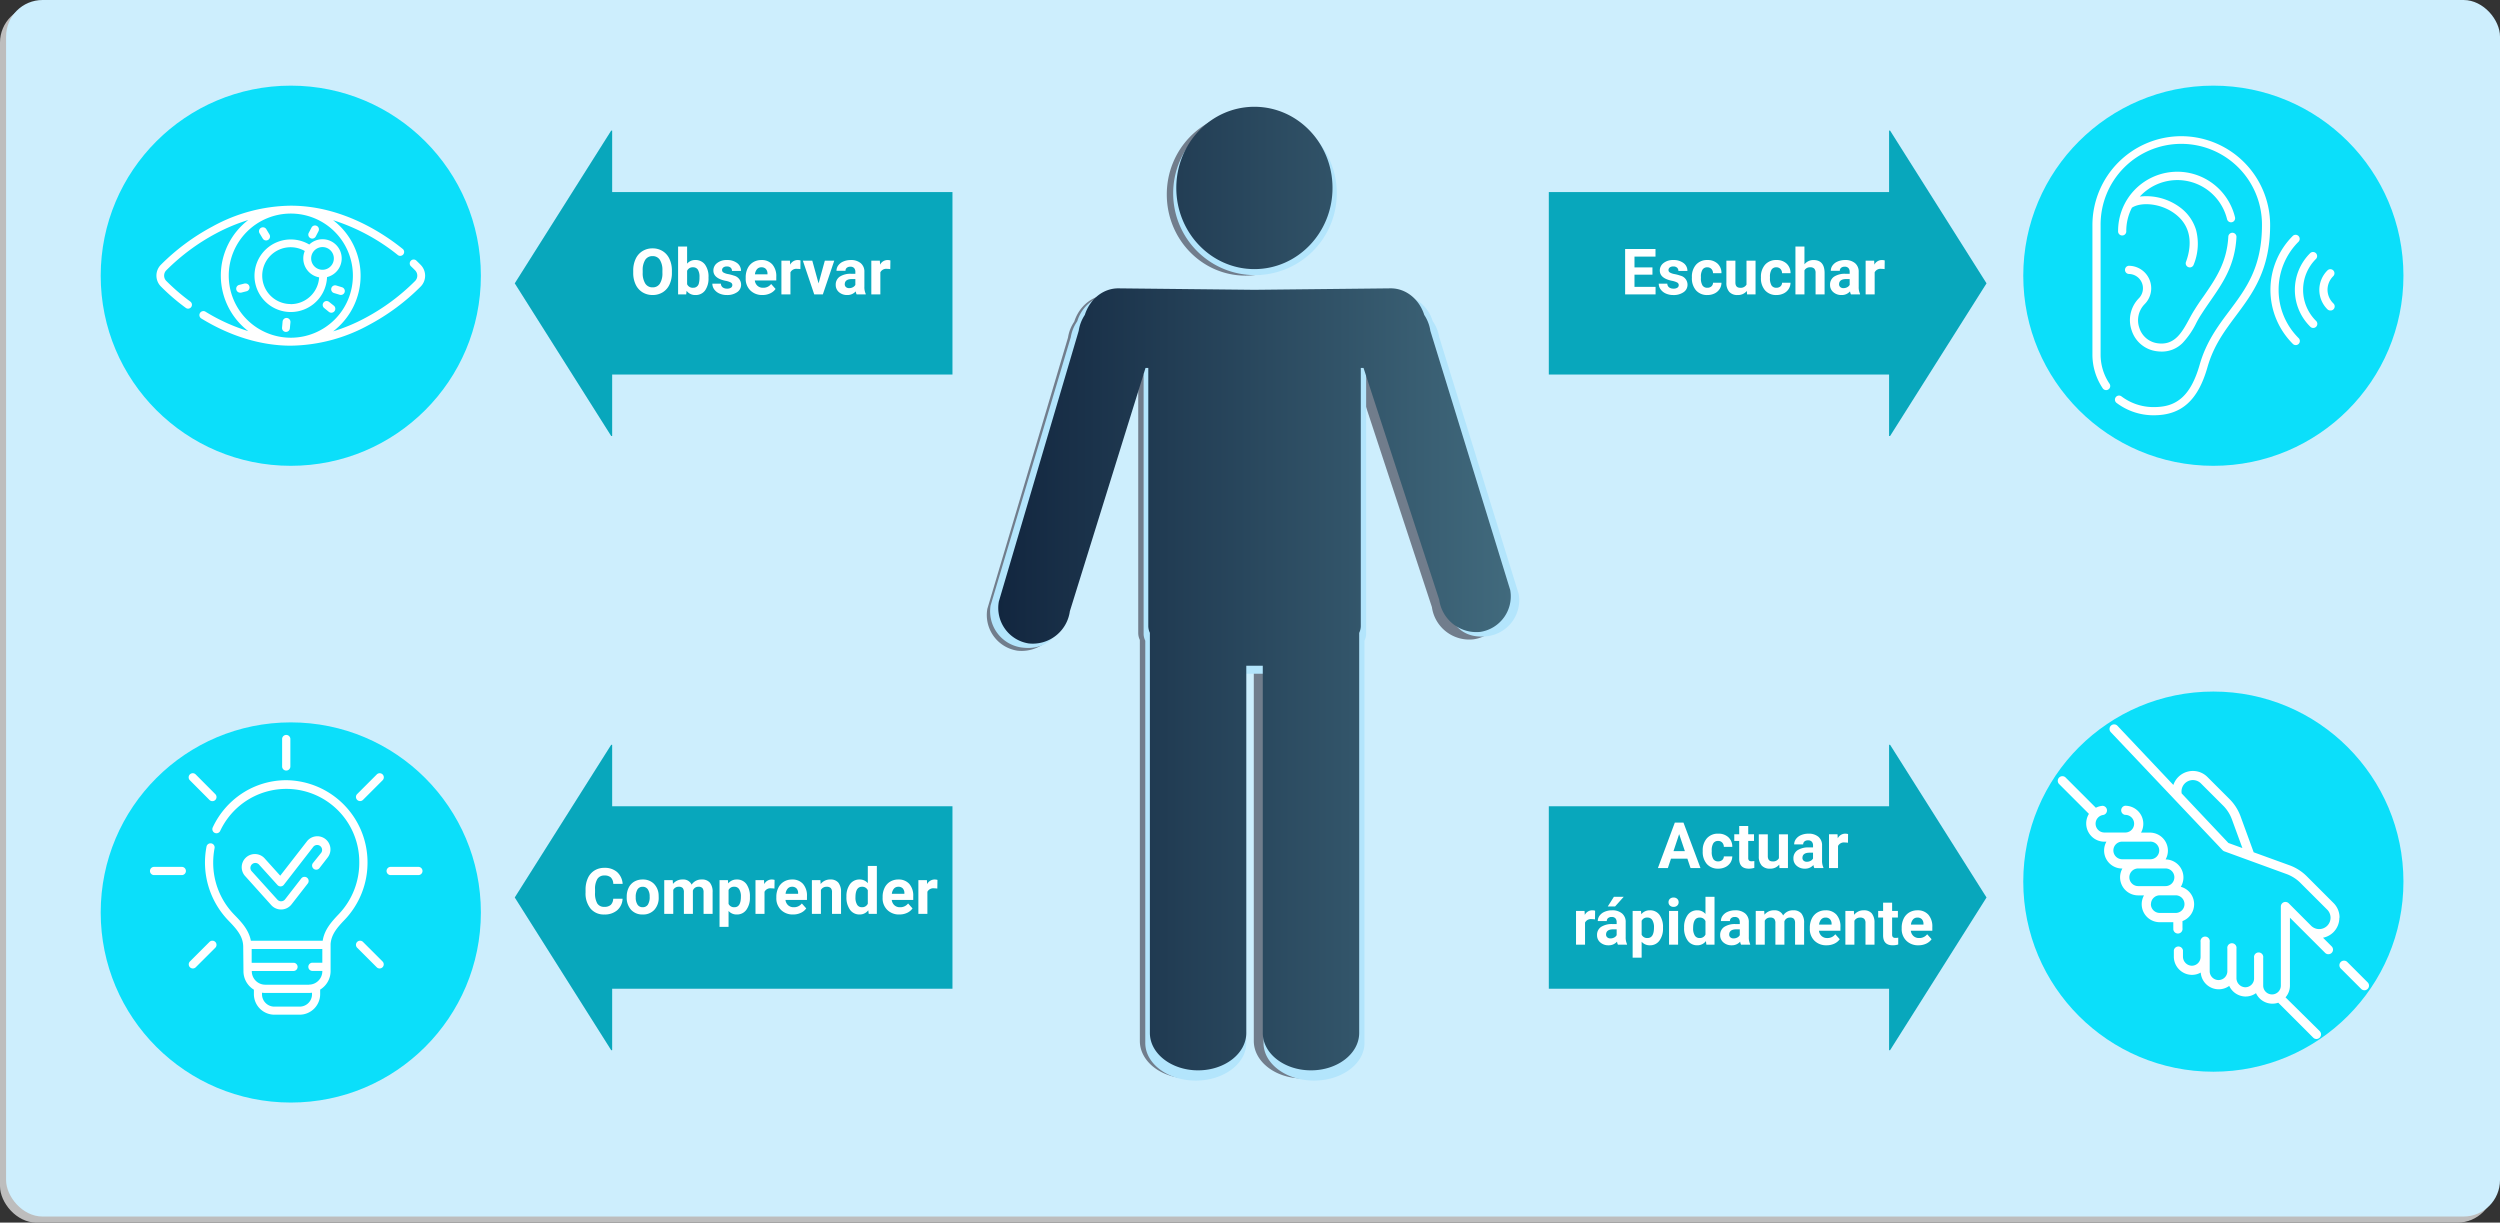<svg xmlns="http://www.w3.org/2000/svg" xmlns:xlink="http://www.w3.org/1999/xlink" width="822" height="402" viewBox="0 0 822 402">
  <rect x="0" y="0" width="822" height="402" fill="#333333" stroke="none"/>
  <defs>
    <linearGradient id="linear-gradient" y1="0.5" x2="1" y2="0.5" gradientUnits="objectBoundingBox">
      <stop offset="0" stop-color="#12263f"/>
      <stop offset="1" stop-color="#416a7d"/>
    </linearGradient>
  </defs>
  <g id="Capa_2" data-name="Capa 2" transform="translate(-82.79 -61.37)">
    <g id="Grupo_73348" data-name="Grupo 73348">
      <rect id="Rectángulo_32326" data-name="Rectángulo 32326" width="820" height="400" rx="12" transform="translate(82.79 63.37)" fill="#bdbdbd"/>
      <rect id="Rectángulo_32327" data-name="Rectángulo 32327" width="820" height="400" rx="12" transform="translate(84.79 61.37)" fill="#cdeefd"/>
      <g id="Grupo_73344" data-name="Grupo 73344">
        <path id="Trazado_145695" data-name="Trazado 145695" d="M466.43,125.3c0-14.76,11.6-26.72,25.91-26.72s25.93,12,25.93,26.72S506.66,152,492.34,152,466.43,140.07,466.43,125.3ZM577.26,257.74l-26.52-85.38a12.86,12.86,0,0,0-2.06-5.22c-1.63-5.14-6-8.82-11.23-8.76l-45.15.48-45.07-.48c-5.18-.06-9.59,3.62-11.23,8.76a12.711,12.711,0,0,0-2.05,5.22l-26.52,89.18a11.86,11.86,0,0,0,9.93,13.78A12.42,12.42,0,0,0,431,264.72l25.12-80.14h.92v85a5.271,5.271,0,0,0,.53,2.2V403.64c0,6.8,7.17,12.32,16,12.32s16-5.52,16-12.32v-121h5.47v121c0,6.8,7.16,12.32,16,12.32s16-5.52,16-12.32V271.85a5.419,5.419,0,0,0,.53-2.2v-85h.91l25.12,76.33a12.41,12.41,0,0,0,13.69,10.6,11.84,11.84,0,0,0,9.97-13.84Z" fill="#717d8c"/>
        <path id="Trazado_145696" data-name="Trazado 145696" d="M468.53,125a26.9,26.9,0,1,1,26.89,26.83A26.9,26.9,0,0,1,468.53,125ZM582.15,256.72,556,172.2a12.6,12.6,0,0,0-2.14-5.24,12.32,12.32,0,0,0-11.65-8.79l-46.84.48-46.77-.48A12.31,12.31,0,0,0,437,167a12.49,12.49,0,0,0-2.13,5.23L408.5,260.45a12,12,0,0,0,10.3,13.83c6.76.88,11.95-2.64,13-9.39l26.06-80.42h.95v85.36a5.15,5.15,0,0,0,.55,2.2V404.31c0,6.82,7.44,12.36,16.6,12.36s16.6-5.54,16.6-12.36V282.9h5.68V404.31c0,6.82,7.43,12.36,16.59,12.36s16.6-5.54,16.6-12.36V272a5.149,5.149,0,0,0,.55-2.2V184.48h1l26,76.6c1.08,6.75,6.07,10.35,12.83,9.47a11.94,11.94,0,0,0,10.34-13.83Z" fill="#b3e5fc"/>
        <path id="Trazado_145697" data-name="Trazado 145697" d="M469.56,123.16c0-14.74,11.5-26.68,25.68-26.68s25.68,11.94,25.68,26.68-11.5,26.69-25.68,26.69S469.56,137.9,469.56,123.16ZM579.35,255.37l-26.26-85.23a12.88,12.88,0,0,0-2-5.21c-1.61-5.13-6-8.81-11.13-8.75l-44.72.48-44.65-.48c-5.12-.06-9.5,3.62-11.12,8.75a12.88,12.88,0,0,0-2,5.21l-26.26,89A11.82,11.82,0,0,0,421,272.93a12.32,12.32,0,0,0,13.56-10.59l24.88-80h.91v84.92a5.329,5.329,0,0,0,.52,2.19V401c0,6.79,7.1,12.3,15.85,12.3s15.85-5.51,15.85-12.3V280.26h5.42V401c0,6.79,7.09,12.3,15.85,12.3s15.85-5.51,15.85-12.3V269.46a5.381,5.381,0,0,0,.53-2.19V182.35h.9L556,258.55a12.33,12.33,0,0,0,13.56,10.58,11.82,11.82,0,0,0,9.79-13.76Z" fill="url(#linear-gradient)"/>
      </g>
      <circle id="Elipse_4525" data-name="Elipse 4525" cx="62.5" cy="62.5" r="62.5" transform="translate(115.9 89.53)" fill="#0bdffa"/>
      <g id="Grupo_73345" data-name="Grupo 73345">
        <path id="Trazado_145698" data-name="Trazado 145698" d="M163.31,154.56l-1.91.49a1.3,1.3,0,0,0,.32,2.55,1.169,1.169,0,0,0,.32,0l1.92-.49a1.3,1.3,0,0,0-.65-2.51Z" fill="#fff"/>
        <path id="Trazado_145699" data-name="Trazado 145699" d="M169.19,139.82a1.28,1.28,0,0,0,1.09.61,1.32,1.32,0,0,0,.69-.2,1.3,1.3,0,0,0,.41-1.79l-1-1.67a1.3,1.3,0,1,0-2.2,1.38Z" fill="#fff"/>
        <path id="Trazado_145700" data-name="Trazado 145700" d="M184.86,139.67a1.27,1.27,0,0,0,.6.15,1.32,1.32,0,0,0,1.15-.7l.91-1.75a1.293,1.293,0,0,0-2.29-1.2l-.92,1.75a1.29,1.29,0,0,0,.55,1.75Z" fill="#fff"/>
        <path id="Trazado_145701" data-name="Trazado 145701" d="M191.74,156.1a1.3,1.3,0,0,0,.86,1.62l1.89.57a1.292,1.292,0,1,0,.76-2.47l-1.89-.58a1.3,1.3,0,0,0-1.62.86Z" fill="#fff"/>
        <path id="Trazado_145702" data-name="Trazado 145702" d="M192.58,161.89,191,160.64a1.29,1.29,0,0,0-1.63,2l1.53,1.25a1.306,1.306,0,0,0,1.68-2Z" fill="#fff"/>
        <path id="Trazado_145703" data-name="Trazado 145703" d="M177.12,165.92a1.29,1.29,0,0,0-1.41,1.17l-.18,2a1.29,1.29,0,0,0,1.17,1.41h.12a1.28,1.28,0,0,0,1.28-1.17l.19-2A1.31,1.31,0,0,0,177.12,165.92Z" fill="#fff"/>
        <path id="Trazado_145704" data-name="Trazado 145704" d="M221.13,148.48c-.43-.44-.88-.88-1.34-1.32A1.29,1.29,0,1,0,218,149c.45.42.88.85,1.29,1.27a2.49,2.49,0,0,1,0,3.47A68.88,68.88,0,0,1,203,165.85a58.591,58.591,0,0,1-10.68,4.47,23,23,0,0,0,0-36.55,65.79,65.79,0,0,1,21.16,11.36,1.29,1.29,0,1,0,1.61-2C208.53,137.85,195,129,178.4,129a54.57,54.57,0,0,0-25.83,6.89,71.279,71.279,0,0,0-16.9,12.55,5.08,5.08,0,0,0,0,7.1,68.768,68.768,0,0,0,8.22,7.07,1.28,1.28,0,0,0,.76.25,1.32,1.32,0,0,0,1-.52,1.29,1.29,0,0,0-.28-1.81,67.26,67.26,0,0,1-7.91-6.8,2.49,2.49,0,0,1,0-3.47,68.581,68.581,0,0,1,16.28-12.09,59.249,59.249,0,0,1,10.68-4.46,23,23,0,0,0,0,36.53,60.591,60.591,0,0,1-14.07-6.39A1.312,1.312,0,1,0,149,166.1c9.54,5.84,19.7,8.93,29.39,8.93a54.69,54.69,0,0,0,25.83-6.89,71.249,71.249,0,0,0,16.9-12.56,5.08,5.08,0,0,0,.01-7.1ZM158,152a20.41,20.41,0,1,1,20.41,20.41A20.41,20.41,0,0,1,158,152Z" fill="#fff"/>
        <path id="Trazado_145705" data-name="Trazado 145705" d="M195.14,146.34a6.31,6.31,0,0,0-10.66-4.57,11.93,11.93,0,1,0,5.84,10.71,6.33,6.33,0,0,0,4.82-6.14Zm-16.74,15A9.34,9.34,0,1,1,183,143.9a6.25,6.25,0,0,0-.49,2.44,6.32,6.32,0,0,0,5.21,6.22,9.35,9.35,0,0,1-9.32,8.81Zm6.7-15a3.73,3.73,0,1,1,3.72,3.73,3.73,3.73,0,0,1-3.72-3.73Z" fill="#fff"/>
      </g>
      <circle id="Elipse_4526" data-name="Elipse 4526" cx="62.5" cy="62.5" r="62.5" transform="translate(748.04 89.53)" fill="#0bdffa"/>
      <circle id="Elipse_4527" data-name="Elipse 4527" cx="62.5" cy="62.5" r="62.5" transform="translate(115.9 298.89)" fill="#0bdffa"/>
      <path id="Trazado_145706" data-name="Trazado 145706" d="M176.91,314.73a1.35,1.35,0,0,0,1.35-1.35v-9.12a1.36,1.36,0,0,0-2.71,0v9.12a1.35,1.35,0,0,0,1.36,1.35Zm-25.24,9.67a1.354,1.354,0,1,0,1.91-1.92L147.13,316a1.354,1.354,0,0,0-1.91,1.92Zm-9.1,22h-9.12a1.35,1.35,0,1,0,0,2.7h9.12a1.35,1.35,0,0,0,0-2.7Zm9.1,24.67-6.45,6.45a1.351,1.351,0,0,0,1.91,1.91l6.45-6.44a1.354,1.354,0,0,0-1.91-1.92Zm50.47,0a1.354,1.354,0,0,0-1.91,1.92l6.45,6.44a1.351,1.351,0,0,0,1.91-1.91Zm18.22-24.67h-9.12a1.35,1.35,0,1,0,0,2.7h9.12a1.35,1.35,0,0,0,0-2.7ZM206.68,316l-6.45,6.45a1.354,1.354,0,0,0,1.91,1.92l6.45-6.45a1.354,1.354,0,1,0-1.91-1.92Zm-3.05,29a27,27,0,0,0-26.72-27.1,26.453,26.453,0,0,0-14.493,4.322,27.08,27.08,0,0,0-9.677,11.2,1.353,1.353,0,1,0,2.45,1.15A24,24,0,0,1,200.92,345a24.45,24.45,0,0,1-6.8,17c-2.52,2.64-4.68,5.16-5.23,8.69H165.28c-.7-3.67-3.2-6.24-5.45-8.55A24.44,24.44,0,0,1,152.89,345a25,25,0,0,1,.45-4.74,1.35,1.35,0,1,0-2.65-.52,27.51,27.51,0,0,0,7.2,24.31c2.85,2.93,4.87,5.27,4.87,8.7h0l.08,7.94a7.11,7.11,0,0,0,3.43,6.09v1.49A6.76,6.76,0,0,0,173,395h8.3a6.77,6.77,0,0,0,6.76-6.76v-1.49a7.13,7.13,0,0,0,3.43-6.09s0-8.84,0-8.93c.25-3.13,2.15-5.36,4.59-7.9A27.17,27.17,0,0,0,203.63,345Zm-18.25,43.3a4.06,4.06,0,0,1-4,4.05H173a4.06,4.06,0,0,1-4.06-4.05v-.53a6.611,6.611,0,0,0,1,.08h14.43a6.4,6.4,0,0,0,1-.08Zm-1-3.16H170a4.43,4.43,0,0,1-4.42-4.42v-.09h13.71a1.35,1.35,0,1,0,0-2.7H165.54V373.4h23.23v4.51h-3.25a1.35,1.35,0,1,0,0,2.7h3.25v.09a4.42,4.42,0,0,1-4.38,4.42Zm1.31-40a1.354,1.354,0,1,0,2.14,1.66l2.67-3.45a4.323,4.323,0,1,0-6.83-5.3l-8.74,11.25-5-5.55a4.33,4.33,0,1,0-6.42,5.8L172,359a4.35,4.35,0,0,0,6.63-.25l5.36-6.89a1.354,1.354,0,1,0-2.14-1.66l-5.35,6.9a1.65,1.65,0,0,1-2.49.09l-8.48-9.38a1.625,1.625,0,0,1,2.41-2.18l6.1,6.75a1.36,1.36,0,0,0,2.07-.08l9.72-12.53a1.63,1.63,0,0,1,2.57,2Z" fill="#fff"/>
      <g id="Grupo_73346" data-name="Grupo 73346">
        <path id="Trazado_145707" data-name="Trazado 145707" d="M800,106.15a29.25,29.25,0,0,0-29.22,29.21v42.58a19.82,19.82,0,0,0,3.32,11,1.35,1.35,0,1,0,2.24-1.49,17.08,17.08,0,0,1-2.87-9.53V135.36a26.528,26.528,0,1,1,53.055,0c-.005,13.89-5.215,20.87-10.735,28.25-3.76,5-7.64,10.24-9.76,17.71-1.43,5-3.33,8.57-5.8,10.78s-5.34,3.12-9.29,3.12a17.46,17.46,0,0,1-10.61-3.52,1.343,1.343,0,1,0-1.61,2.15,20.12,20.12,0,0,0,12.22,4.06c9.12,0,14.57-4.89,17.68-15.85,2-7,5.55-11.78,9.32-16.84,5.54-7.41,11.27-15.07,11.27-29.86A29.25,29.25,0,0,0,800,106.15Z" fill="#fff"/>
        <path id="Trazado_145708" data-name="Trazado 145708" d="M810.85,122.1a19.47,19.47,0,0,0-31.63,15.23,1.35,1.35,0,1,0,2.69,0,16.65,16.65,0,0,1,1.86-7.67c2.93-1.93,9.45-1.54,14.14,2,6.46,4.81,5.05,12,3.63,15.83a1.33,1.33,0,0,0,.8,1.72,1.25,1.25,0,0,0,.46.09,1.34,1.34,0,0,0,1.26-.88,18.07,18.07,0,0,0,.8-11.42,14.42,14.42,0,0,0-5.35-7.5,18.62,18.62,0,0,0-13.15-3.5,16.78,16.78,0,0,1,22.82-1.75,17,17,0,0,1,5.87,9.19,1.342,1.342,0,1,0,2.61-.63A19.59,19.59,0,0,0,810.85,122.1Z" fill="#fff"/>
        <path id="Trazado_145709" data-name="Trazado 145709" d="M783.7,170.06a9.93,9.93,0,0,0,8.26,6.8,12.629,12.629,0,0,0,1.59.11,9.58,9.58,0,0,0,6.86-2.81,26.448,26.448,0,0,0,4.53-6.61,31.447,31.447,0,0,1,1.76-3h0c.92-1.44,1.91-2.87,2.87-4.26,4.16-6,8.09-11.72,8.57-21a1.342,1.342,0,0,0-2.68-.14c-.45,8.51-4.17,13.9-8.11,19.61-1,1.4-2,2.85-2.91,4.33-.65,1-1.24,2.07-1.87,3.23-2.31,4.26-4.69,8.66-10.27,7.93a7.3,7.3,0,0,1-6.07-5,7.58,7.58,0,0,1,1.72-7.88,7.39,7.39,0,0,0-5.23-12.61,1.35,1.35,0,0,0,0,2.69,4.7,4.7,0,0,1,3.32,8,10.26,10.26,0,0,0-2.34,10.61Z" fill="#fff"/>
        <path id="Trazado_145710" data-name="Trazado 145710" d="M832,156.68a22.26,22.26,0,0,1,6.56-15.84,1.344,1.344,0,0,0-1.9-1.9,25.08,25.08,0,0,0,0,35.48,1.344,1.344,0,1,0,1.9-1.9A22.26,22.26,0,0,1,832,156.68Z" fill="#fff"/>
        <path id="Trazado_145711" data-name="Trazado 145711" d="M848.08,156.68a6.29,6.29,0,0,1,1.86-4.48,1.344,1.344,0,1,0-1.9-1.9,9,9,0,0,0,0,12.76,1.36,1.36,0,0,0,1,.4,1.345,1.345,0,0,0,1-2.3A6.29,6.29,0,0,1,848.08,156.68Z" fill="#fff"/>
        <path id="Trazado_145712" data-name="Trazado 145712" d="M844.27,144.62a1.36,1.36,0,0,0-1.91,0,17,17,0,0,0,0,24.12,1.35,1.35,0,1,0,1.91-1.9,14.34,14.34,0,0,1,0-20.32A1.35,1.35,0,0,0,844.27,144.62Z" fill="#fff"/>
      </g>
      <g id="Grupo_73347" data-name="Grupo 73347">
        <circle id="Elipse_4528" data-name="Elipse 4528" cx="62.5" cy="62.5" r="62.5" transform="translate(748.04 288.75)" fill="#0bdffa"/>
        <path id="Trazado_145713" data-name="Trazado 145713" d="M861.28,384.38l-6.71-6.71a1.513,1.513,0,0,0-2.14,2.14l6.71,6.71a1.5,1.5,0,0,0,1.07.45,1.52,1.52,0,0,0,1.07-2.59Zm-63.89-17.83a1.52,1.52,0,1,0,3,0v-2.33a5.93,5.93,0,0,0-.55-11.27,5.92,5.92,0,0,0-5-9,5.871,5.871,0,0,0,.76-2.89,5.94,5.94,0,0,0-5.93-5.93h-2.91a5.94,5.94,0,0,0-5.17-8.83h-.08a1.52,1.52,0,0,0,0,3h.08a2.9,2.9,0,1,1,0,5.8h-6.94a2.9,2.9,0,0,1-.26-5.78,1.52,1.52,0,0,0-.27-3,5.84,5.84,0,0,0-2.21.64l-10-10a1.52,1.52,0,0,0-2.15,2.14l9.87,9.87a6,6,0,0,0,5,9.15h.75a5.92,5.92,0,0,0,5.17,8.82h.08a5.93,5.93,0,0,0,5.17,8.83h1.94a5.92,5.92,0,0,0,5.17,8.82h4.46v1.95ZM777.67,341a2.9,2.9,0,0,1,2.9-2.9h9.1a2.9,2.9,0,1,1,0,5.79h-9.1A2.9,2.9,0,0,1,777.67,341Zm5.25,8.82a2.9,2.9,0,0,1,2.9-2.9h9a2.9,2.9,0,1,1,0,5.8h-9a2.9,2.9,0,0,1-2.9-2.87Zm7.11,8.83a2.9,2.9,0,0,1,2.9-2.9h5.39a2.9,2.9,0,0,1,0,5.79h-5.39a2.9,2.9,0,0,1-2.93-2.86Zm62,4.45a6.7,6.7,0,0,0-2-4.84l-8.79-8.79a15.56,15.56,0,0,0-5.62-3.58L823.8,341.6l-4.32-11.83a15.559,15.559,0,0,0-3.58-5.62l-7.31-7.31a6.77,6.77,0,0,0-11.2,2.63L779,300a1.514,1.514,0,0,0-2.2,2.08l36.77,38.83a1.5,1.5,0,0,0,.58.38l20.49,7.48a12.429,12.429,0,0,1,4.51,2.88l8.79,8.78a3.741,3.741,0,1,1-5.29,5.29l-7.33-7.35a1.55,1.55,0,0,0-1.66-.33,1.53,1.53,0,0,0-.93,1.4v26a2.9,2.9,0,1,1-5.8,0V376.3a1.52,1.52,0,1,0-3,0v6.78a2.89,2.89,0,0,1-3,2.9,3,3,0,0,1-2.79-3v-9.71a1.52,1.52,0,1,0-3,0v7.44a2.9,2.9,0,0,1-5.8,0v-9.63a1.52,1.52,0,1,0-3,0V376a2.89,2.89,0,0,1-3,2.9,3,3,0,0,1-2.79-3v-2.05a1.52,1.52,0,0,0-3,0v2.05a6,6,0,0,0,5.71,6,5.9,5.9,0,0,0,3.13-.75,5.94,5.94,0,0,0,5.91,5.5,5.84,5.84,0,0,0,3.46-1.12,6,6,0,0,0,5.15,3.49,5.88,5.88,0,0,0,3.65-1.1,5.94,5.94,0,0,0,5.39,3.46,5.88,5.88,0,0,0,1.93-.32l11.49,11.48a1.48,1.48,0,0,0,1.07.45,1.52,1.52,0,0,0,1.07-2.59l-11.24-11.1a5.87,5.87,0,0,0,1.45-3.87V363.11l11.58,11.57a1.51,1.51,0,0,0,1.07.44,1.55,1.55,0,0,0,1.07-.44,1.51,1.51,0,0,0,0-2.14l-2.84-2.84a6.77,6.77,0,0,0,3.37-1.77,6.7,6.7,0,0,0,2-4.8Zm-51.9-40.84a3.74,3.74,0,0,1,6.33-3.3l7.3,7.3a12.391,12.391,0,0,1,2.88,4.52l3.45,9.43-4.6-1.67Z" fill="#fff"/>
      </g>
      <path id="Trazado_145714" data-name="Trazado 145714" d="M395.96,124.52H284.07V104.31h-.32l-31.71,50.22,31.71,50.2h.32V184.52H395.96Z" fill="#08a7bc"/>
      <path id="Trazado_145715" data-name="Trazado 145715" d="M395.96,326.46H284.07V306.25h-.32l-31.71,50.21,31.71,50.21h.32V386.46H395.96Z" fill="#08a7bc"/>
      <path id="Trazado_145716" data-name="Trazado 145716" d="M592.04,124.52H703.92V104.31h.33l31.71,50.22-31.71,50.2h-.33V184.52H592.04Z" fill="#08a7bc"/>
      <path id="Trazado_145717" data-name="Trazado 145717" d="M592.04,326.46H703.92V306.25h.33l31.71,50.21-31.71,50.21h-.33V386.46H592.04Z" fill="#08a7bc"/>
      <path id="Trazado_163246" data-name="Trazado 163246" d="M13.6-7.126a9.013,9.013,0,0,1-.779,3.866A5.869,5.869,0,0,1,10.587-.7a6.169,6.169,0,0,1-3.327.9A6.211,6.211,0,0,1,3.948-.687,5.926,5.926,0,0,1,1.692-3.235a8.755,8.755,0,0,1-.81-3.809v-.738a8.965,8.965,0,0,1,.795-3.881,5.917,5.917,0,0,1,2.246-2.574,6.177,6.177,0,0,1,3.317-.9,6.177,6.177,0,0,1,3.317.9A5.917,5.917,0,0,1,12.8-11.664,8.94,8.94,0,0,1,13.6-7.793ZM10.479-7.8a6.283,6.283,0,0,0-.841-3.568,2.74,2.74,0,0,0-2.4-1.22,2.741,2.741,0,0,0-2.389,1.2A6.211,6.211,0,0,0,4-7.854v.728A6.361,6.361,0,0,0,4.84-3.579,2.733,2.733,0,0,0,7.26-2.317,2.708,2.708,0,0,0,9.639-3.532a6.324,6.324,0,0,0,.841-3.543ZM25.635-5.445A6.718,6.718,0,0,1,24.5-1.287,3.77,3.77,0,0,1,21.318.205a3.464,3.464,0,0,1-2.881-1.384L18.3,0H15.637V-15.75H18.6v5.65a3.375,3.375,0,0,1,2.7-1.2,3.8,3.8,0,0,1,3.184,1.492,6.728,6.728,0,0,1,1.154,4.2Zm-2.963-.226a4.438,4.438,0,0,0-.533-2.463,1.8,1.8,0,0,0-1.589-.777A1.954,1.954,0,0,0,18.6-7.748v4.392a1.981,1.981,0,0,0,1.969,1.172A1.83,1.83,0,0,0,22.456-3.6,7.343,7.343,0,0,0,22.671-5.671Zm10.8,2.6a.955.955,0,0,0-.538-.856A6.115,6.115,0,0,0,31.2-4.481q-3.958-.831-3.958-3.363A3.049,3.049,0,0,1,28.47-10.31a4.943,4.943,0,0,1,3.2-.99,5.32,5.32,0,0,1,3.379.995,3.135,3.135,0,0,1,1.266,2.584H33.356a1.434,1.434,0,0,0-.41-1.051,1.736,1.736,0,0,0-1.282-.415,1.774,1.774,0,0,0-1.159.338,1.068,1.068,0,0,0-.41.861.913.913,0,0,0,.467.795,4.8,4.8,0,0,0,1.574.523,12.856,12.856,0,0,1,1.866.5A3.066,3.066,0,0,1,36.35-3.189a2.894,2.894,0,0,1-1.3,2.456,5.618,5.618,0,0,1-3.363.938,5.867,5.867,0,0,1-2.476-.5,4.155,4.155,0,0,1-1.7-1.364A3.169,3.169,0,0,1,26.9-3.527h2.81a1.547,1.547,0,0,0,.584,1.21,2.318,2.318,0,0,0,1.456.42,2.146,2.146,0,0,0,1.287-.323A1,1,0,0,0,33.469-3.066Zm9.9,3.271a5.447,5.447,0,0,1-3.973-1.5,5.321,5.321,0,0,1-1.533-3.989v-.287A6.7,6.7,0,0,1,38.5-8.557a4.741,4.741,0,0,1,1.83-2.03,5.137,5.137,0,0,1,2.7-.713,4.6,4.6,0,0,1,3.584,1.436,5.833,5.833,0,0,1,1.307,4.071v1.21H40.862a2.753,2.753,0,0,0,.866,1.743,2.619,2.619,0,0,0,1.83.656,3.2,3.2,0,0,0,2.676-1.241l1.456,1.63a4.449,4.449,0,0,1-1.8,1.471A5.921,5.921,0,0,1,43.364.205Zm-.338-9.116a1.852,1.852,0,0,0-1.43.6,3.093,3.093,0,0,0-.7,1.71h4.122V-6.84a2.206,2.206,0,0,0-.533-1.529A1.91,1.91,0,0,0,43.025-8.911Zm12.817.595A8.051,8.051,0,0,0,54.776-8.4a2.171,2.171,0,0,0-2.2,1.138V0H49.608V-11.095h2.8l.082,1.323A2.746,2.746,0,0,1,54.961-11.3a3.105,3.105,0,0,1,.923.133Zm5.973,4.7,2.061-7.475h3.1L63.231,0H60.4L56.658-11.095h3.1ZM74.341,0a3.291,3.291,0,0,1-.3-.995,3.586,3.586,0,0,1-2.8,1.2,3.939,3.939,0,0,1-2.7-.943,3.034,3.034,0,0,1-1.072-2.379,3.135,3.135,0,0,1,1.307-2.707,6.451,6.451,0,0,1,3.779-.954H73.92v-.636a1.828,1.828,0,0,0-.395-1.23,1.553,1.553,0,0,0-1.246-.461,1.766,1.766,0,0,0-1.174.359,1.219,1.219,0,0,0-.426.984H67.717a2.977,2.977,0,0,1,.595-1.784,3.931,3.931,0,0,1,1.682-1.287,6.129,6.129,0,0,1,2.44-.467,4.842,4.842,0,0,1,3.256,1.031,3.605,3.605,0,0,1,1.2,2.9v4.809a5.3,5.3,0,0,0,.441,2.389V0ZM71.89-2.061a2.552,2.552,0,0,0,1.21-.292,1.919,1.919,0,0,0,.82-.784V-5.045H72.813q-2.225,0-2.369,1.538l-.01.174a1.186,1.186,0,0,0,.39.913A1.514,1.514,0,0,0,71.89-2.061ZM85.4-8.316A8.051,8.051,0,0,0,84.338-8.4a2.171,2.171,0,0,0-2.2,1.138V0H79.17V-11.095h2.8l.082,1.323A2.746,2.746,0,0,1,84.523-11.3a3.105,3.105,0,0,1,.923.133Z" transform="translate(290.11 158.17)" fill="#fff"/>
      <path id="Trazado_163245" data-name="Trazado 163245" d="M13.053-4.973a5.283,5.283,0,0,1-1.779,3.794A6.248,6.248,0,0,1,7.044.205,5.618,5.618,0,0,1,2.528-1.728,7.925,7.925,0,0,1,.882-7.034v-.913a8.95,8.95,0,0,1,.759-3.794,5.686,5.686,0,0,1,2.169-2.517,6.075,6.075,0,0,1,3.276-.877,6.087,6.087,0,0,1,4.163,1.384,5.677,5.677,0,0,1,1.825,3.886H10a3.118,3.118,0,0,0-.8-2.1,2.981,2.981,0,0,0-2.107-.651,2.614,2.614,0,0,0-2.3,1.1A6.178,6.178,0,0,0,4-8.09v1.128a6.612,6.612,0,0,0,.733,3.538A2.565,2.565,0,0,0,7.044-2.307a3.037,3.037,0,0,0,2.128-.651,2.941,2.941,0,0,0,.8-2.015Zm1.364-.677a6.58,6.58,0,0,1,.636-2.943,4.654,4.654,0,0,1,1.83-2,5.34,5.34,0,0,1,2.774-.708,5.052,5.052,0,0,1,3.666,1.374,5.514,5.514,0,0,1,1.584,3.732l.021.759a5.8,5.8,0,0,1-1.425,4.1A4.954,4.954,0,0,1,19.677.205a4.979,4.979,0,0,1-3.83-1.538,5.9,5.9,0,0,1-1.43-4.184Zm2.963.21a4.147,4.147,0,0,0,.595,2.418,1.962,1.962,0,0,0,1.7.837,1.966,1.966,0,0,0,1.682-.827,4.538,4.538,0,0,0,.6-2.644,4.106,4.106,0,0,0-.6-2.4,1.967,1.967,0,0,0-1.7-.852,1.934,1.934,0,0,0-1.682.847A4.614,4.614,0,0,0,17.38-5.44Zm12.151-5.655.092,1.241A3.9,3.9,0,0,1,32.813-11.3a2.959,2.959,0,0,1,2.943,1.692A3.809,3.809,0,0,1,39.088-11.3a3.309,3.309,0,0,1,2.687,1.051,4.831,4.831,0,0,1,.882,3.163V0H39.683V-7.092a2.121,2.121,0,0,0-.369-1.382,1.634,1.634,0,0,0-1.3-.437,1.85,1.85,0,0,0-1.846,1.274L36.176,0H33.212V-7.081a2.1,2.1,0,0,0-.379-1.4,1.65,1.65,0,0,0-1.292-.432,1.92,1.92,0,0,0-1.825,1.048V0H26.752V-11.095ZM54.92-5.445a6.654,6.654,0,0,1-1.164,4.107A3.731,3.731,0,0,1,50.613.205,3.456,3.456,0,0,1,47.9-.964V4.266H44.933v-15.36h2.748l.1,1.087a3.483,3.483,0,0,1,2.81-1.292,3.757,3.757,0,0,1,3.189,1.518A6.834,6.834,0,0,1,54.92-5.6Zm-2.963-.226a4.391,4.391,0,0,0-.549-2.4,1.785,1.785,0,0,0-1.594-.843A1.94,1.94,0,0,0,47.9-7.841v4.556a1.972,1.972,0,0,0,1.938,1.1Q51.957-2.184,51.957-5.671ZM62.99-8.316A8.051,8.051,0,0,0,61.923-8.4a2.171,2.171,0,0,0-2.2,1.138V0H56.755V-11.095h2.8l.082,1.323A2.746,2.746,0,0,1,62.108-11.3a3.105,3.105,0,0,1,.923.133ZM69.117.205a5.447,5.447,0,0,1-3.973-1.5A5.321,5.321,0,0,1,63.61-5.281v-.287a6.7,6.7,0,0,1,.646-2.989,4.741,4.741,0,0,1,1.83-2.03,5.137,5.137,0,0,1,2.7-.713,4.6,4.6,0,0,1,3.584,1.436A5.833,5.833,0,0,1,73.68-5.793v1.21H66.615a2.753,2.753,0,0,0,.866,1.743,2.619,2.619,0,0,0,1.83.656,3.2,3.2,0,0,0,2.676-1.241l1.456,1.63a4.449,4.449,0,0,1-1.8,1.471A5.921,5.921,0,0,1,69.117.205Zm-.338-9.116a1.852,1.852,0,0,0-1.43.6,3.093,3.093,0,0,0-.7,1.71h4.122V-6.84a2.206,2.206,0,0,0-.533-1.529A1.91,1.91,0,0,0,68.778-8.911Zm9.311-2.184.092,1.282A3.874,3.874,0,0,1,81.37-11.3,3.219,3.219,0,0,1,84-10.264a4.832,4.832,0,0,1,.882,3.1V0H81.914V-7.112a1.93,1.93,0,0,0-.41-1.372,1.833,1.833,0,0,0-1.364-.426,2.038,2.038,0,0,0-1.876,1.069V0H75.3V-11.095Zm8.572,5.465a6.686,6.686,0,0,1,1.164-4.132A3.776,3.776,0,0,1,91.009-11.3a3.4,3.4,0,0,1,2.676,1.21v-5.66h2.974V0H93.982l-.144-1.179A3.487,3.487,0,0,1,90.988.205a3.766,3.766,0,0,1-3.143-1.543A6.9,6.9,0,0,1,86.661-5.629Zm2.963.211a4.4,4.4,0,0,0,.543,2.4,1.769,1.769,0,0,0,1.579.834,1.982,1.982,0,0,0,1.938-1.164v-4.4a1.954,1.954,0,0,0-1.917-1.164Q89.624-8.911,89.624-5.419ZM104.062.205a5.447,5.447,0,0,1-3.973-1.5,5.321,5.321,0,0,1-1.533-3.989v-.287A6.7,6.7,0,0,1,99.2-8.557a4.741,4.741,0,0,1,1.83-2.03,5.137,5.137,0,0,1,2.7-.713,4.6,4.6,0,0,1,3.584,1.436,5.833,5.833,0,0,1,1.307,4.071v1.21H101.56a2.753,2.753,0,0,0,.866,1.743,2.619,2.619,0,0,0,1.83.656,3.2,3.2,0,0,0,2.676-1.241l1.456,1.63a4.449,4.449,0,0,1-1.8,1.471A5.921,5.921,0,0,1,104.062.205Zm-.338-9.116a1.852,1.852,0,0,0-1.43.6,3.093,3.093,0,0,0-.7,1.71h4.122V-6.84a2.206,2.206,0,0,0-.533-1.529A1.91,1.91,0,0,0,103.724-8.911Zm12.817.595a8.051,8.051,0,0,0-1.066-.082,2.171,2.171,0,0,0-2.2,1.138V0h-2.963V-11.095h2.8l.082,1.323a2.746,2.746,0,0,1,2.471-1.528,3.105,3.105,0,0,1,.923.133Z" transform="translate(274.44 361.85)" fill="#fff"/>
      <path id="Trazado_163247" data-name="Trazado 163247" d="M10.315-6.491H4.409v4.02h6.932V0H1.333V-14.93H11.32v2.492H4.409V-8.88h5.906Zm8.644,3.425a.955.955,0,0,0-.538-.856,6.115,6.115,0,0,0-1.728-.559q-3.958-.831-3.958-3.363a3.049,3.049,0,0,1,1.225-2.466,4.943,4.943,0,0,1,3.2-.99,5.32,5.32,0,0,1,3.379.995A3.135,3.135,0,0,1,21.81-7.721H18.847a1.434,1.434,0,0,0-.41-1.051,1.736,1.736,0,0,0-1.282-.415A1.774,1.774,0,0,0,16-8.849a1.068,1.068,0,0,0-.41.861.913.913,0,0,0,.467.795,4.8,4.8,0,0,0,1.574.523,12.856,12.856,0,0,1,1.866.5,3.066,3.066,0,0,1,2.348,2.984,2.894,2.894,0,0,1-1.3,2.456,5.618,5.618,0,0,1-3.363.938,5.867,5.867,0,0,1-2.476-.5A4.155,4.155,0,0,1,13-1.656a3.169,3.169,0,0,1-.615-1.871H15.2a1.547,1.547,0,0,0,.584,1.21,2.318,2.318,0,0,0,1.456.42,2.146,2.146,0,0,0,1.287-.323A1,1,0,0,0,18.959-3.066Zm9.4.882A1.944,1.944,0,0,0,29.7-2.635a1.581,1.581,0,0,0,.533-1.2h2.779a3.8,3.8,0,0,1-.615,2.066A4.06,4.06,0,0,1,30.736-.313a5.183,5.183,0,0,1-2.323.518,4.817,4.817,0,0,1-3.753-1.512,5.985,5.985,0,0,1-1.374-4.178v-.195A5.917,5.917,0,0,1,24.65-9.772,4.761,4.761,0,0,1,28.393-11.3a4.667,4.667,0,0,1,3.338,1.184,4.193,4.193,0,0,1,1.277,3.153H30.229A2.036,2.036,0,0,0,29.7-8.369a1.778,1.778,0,0,0-1.354-.541,1.785,1.785,0,0,0-1.564.755,4.374,4.374,0,0,0-.528,2.449V-5.4a4.43,4.43,0,0,0,.523,2.465A1.807,1.807,0,0,0,28.362-2.184ZM41.344-1.128A3.716,3.716,0,0,1,38.309.205,3.5,3.5,0,0,1,35.586-.82a4.377,4.377,0,0,1-.959-3v-7.27h2.963v7.176q0,1.735,1.579,1.735a2.14,2.14,0,0,0,2.071-1.047v-7.863h2.974V0H41.426Zm9.721-1.056A1.944,1.944,0,0,0,52.4-2.635a1.581,1.581,0,0,0,.533-1.2h2.779a3.8,3.8,0,0,1-.615,2.066A4.06,4.06,0,0,1,53.438-.313a5.183,5.183,0,0,1-2.323.518,4.817,4.817,0,0,1-3.753-1.512,5.985,5.985,0,0,1-1.374-4.178v-.195a5.917,5.917,0,0,1,1.364-4.091A4.761,4.761,0,0,1,51.1-11.3a4.667,4.667,0,0,1,3.338,1.184,4.193,4.193,0,0,1,1.277,3.153H52.931A2.036,2.036,0,0,0,52.4-8.369a1.778,1.778,0,0,0-1.354-.541,1.785,1.785,0,0,0-1.564.755,4.374,4.374,0,0,0-.528,2.449V-5.4a4.43,4.43,0,0,0,.523,2.465A1.807,1.807,0,0,0,51.064-2.184Zm9.229-7.7A3.7,3.7,0,0,1,63.256-11.3q3.609,0,3.661,4.194V0H63.954V-7.04a2.069,2.069,0,0,0-.41-1.413,1.756,1.756,0,0,0-1.364-.457A2.016,2.016,0,0,0,60.293-7.9V0H57.33V-15.75h2.963ZM75.582,0a3.291,3.291,0,0,1-.3-.995,3.586,3.586,0,0,1-2.8,1.2,3.939,3.939,0,0,1-2.7-.943,3.034,3.034,0,0,1-1.072-2.379,3.135,3.135,0,0,1,1.307-2.707A6.451,6.451,0,0,1,73.8-6.778h1.364v-.636a1.828,1.828,0,0,0-.395-1.23,1.553,1.553,0,0,0-1.246-.461,1.766,1.766,0,0,0-1.174.359,1.219,1.219,0,0,0-.426.984H68.958a2.977,2.977,0,0,1,.595-1.784,3.931,3.931,0,0,1,1.682-1.287,6.129,6.129,0,0,1,2.44-.467,4.842,4.842,0,0,1,3.256,1.031,3.605,3.605,0,0,1,1.2,2.9v4.809a5.3,5.3,0,0,0,.441,2.389V0ZM73.131-2.061a2.552,2.552,0,0,0,1.21-.292,1.919,1.919,0,0,0,.82-.784V-5.045H74.054q-2.225,0-2.369,1.538l-.01.174a1.186,1.186,0,0,0,.39.913A1.514,1.514,0,0,0,73.131-2.061ZM86.646-8.316A8.051,8.051,0,0,0,85.579-8.4a2.171,2.171,0,0,0-2.2,1.138V0H80.411V-11.095h2.8l.082,1.323A2.746,2.746,0,0,1,85.764-11.3a3.105,3.105,0,0,1,.923.133Z" transform="translate(615.8 158.17)" fill="#fff"/>
      <g id="Grupo">
        <path id="Trazado_163242" data-name="Trazado 163242" d="M9.762-3.076H4.368L3.343,0H.072L5.629-14.93H8.48L14.068,0H10.8ZM5.2-5.568H8.931L7.055-11.156ZM19.882-2.184a1.944,1.944,0,0,0,1.333-.451,1.581,1.581,0,0,0,.533-1.2h2.779a3.8,3.8,0,0,1-.615,2.066A4.06,4.06,0,0,1,22.256-.313a5.183,5.183,0,0,1-2.323.518,4.817,4.817,0,0,1-3.753-1.512,5.985,5.985,0,0,1-1.374-4.178v-.195A5.917,5.917,0,0,1,16.17-9.772,4.761,4.761,0,0,1,19.913-11.3a4.667,4.667,0,0,1,3.338,1.184,4.193,4.193,0,0,1,1.277,3.153H21.749a2.036,2.036,0,0,0-.533-1.407,1.778,1.778,0,0,0-1.354-.541,1.785,1.785,0,0,0-1.564.755,4.374,4.374,0,0,0-.528,2.449V-5.4a4.43,4.43,0,0,0,.523,2.465A1.807,1.807,0,0,0,19.882-2.184Zm9.885-11.638v2.728h1.9v2.174h-1.9v5.537A1.322,1.322,0,0,0,30-2.5a1.184,1.184,0,0,0,.9.267,4.726,4.726,0,0,0,.872-.072V-.062a6.1,6.1,0,0,1-1.794.267q-3.117,0-3.179-3.148V-8.921h-1.62v-2.174H26.8v-2.728ZM39.959-1.128A3.716,3.716,0,0,1,36.924.205,3.5,3.5,0,0,1,34.2-.82a4.377,4.377,0,0,1-.959-3v-7.27h2.963v7.176q0,1.735,1.579,1.735a2.14,2.14,0,0,0,2.071-1.047v-7.863h2.974V0H40.042ZM51.5,0a3.291,3.291,0,0,1-.3-.995,3.586,3.586,0,0,1-2.8,1.2,3.939,3.939,0,0,1-2.7-.943,3.034,3.034,0,0,1-1.072-2.379,3.135,3.135,0,0,1,1.307-2.707,6.451,6.451,0,0,1,3.779-.954h1.364v-.636a1.828,1.828,0,0,0-.395-1.23,1.553,1.553,0,0,0-1.246-.461,1.766,1.766,0,0,0-1.174.359,1.219,1.219,0,0,0-.426.984H44.871a2.977,2.977,0,0,1,.595-1.784,3.931,3.931,0,0,1,1.682-1.287,6.129,6.129,0,0,1,2.44-.467,4.842,4.842,0,0,1,3.256,1.031,3.605,3.605,0,0,1,1.2,2.9v4.809a5.3,5.3,0,0,0,.441,2.389V0ZM49.044-2.061a2.552,2.552,0,0,0,1.21-.292,1.919,1.919,0,0,0,.82-.784V-5.045H49.967q-2.225,0-2.369,1.538l-.01.174a1.186,1.186,0,0,0,.39.913A1.514,1.514,0,0,0,49.044-2.061ZM62.559-8.316A8.051,8.051,0,0,0,61.493-8.4a2.171,2.171,0,0,0-2.2,1.138V0H56.325V-11.095h2.8l.082,1.323A2.746,2.746,0,0,1,61.677-11.3a3.105,3.105,0,0,1,.923.133Z" transform="translate(627.84 346.78)" fill="#fff"/>
        <path id="Trazado_163244" data-name="Trazado 163244" d="M7.373-8.316A8.051,8.051,0,0,0,6.306-8.4,2.171,2.171,0,0,0,4.1-7.26V0H1.138V-11.095h2.8L4.02-9.772A2.746,2.746,0,0,1,6.491-11.3a3.105,3.105,0,0,1,.923.133Z" transform="translate(599.85 371.98)" fill="#fff"/>
        <path id="Trazado_163243" data-name="Trazado 163243" d="M7.567,0a3.291,3.291,0,0,1-.3-.995,3.586,3.586,0,0,1-2.8,1.2,3.939,3.939,0,0,1-2.7-.943A3.034,3.034,0,0,1,.7-3.117,3.135,3.135,0,0,1,2-5.824a6.451,6.451,0,0,1,3.779-.954H7.147v-.636a1.828,1.828,0,0,0-.395-1.23,1.553,1.553,0,0,0-1.246-.461,1.766,1.766,0,0,0-1.174.359,1.219,1.219,0,0,0-.426.984H.943a2.977,2.977,0,0,1,.595-1.784A3.931,3.931,0,0,1,3.22-10.833,6.129,6.129,0,0,1,5.66-11.3a4.842,4.842,0,0,1,3.256,1.031,3.605,3.605,0,0,1,1.2,2.9v4.809a5.3,5.3,0,0,0,.441,2.389V0ZM5.117-2.061a2.552,2.552,0,0,0,1.21-.292,1.919,1.919,0,0,0,.82-.784V-5.045H6.04q-2.225,0-2.369,1.538l-.01.174a1.186,1.186,0,0,0,.39.913A1.514,1.514,0,0,0,5.117-2.061ZM6.245-15.75h3.23l-2.84,3.179H4.225ZM22.384-5.445A6.654,6.654,0,0,1,21.22-1.338,3.731,3.731,0,0,1,18.078.205,3.456,3.456,0,0,1,15.36-.964V4.266H12.4v-15.36h2.748l.1,1.087a3.483,3.483,0,0,1,2.81-1.292,3.757,3.757,0,0,1,3.189,1.518A6.834,6.834,0,0,1,22.384-5.6Zm-2.963-.226a4.391,4.391,0,0,0-.549-2.4,1.785,1.785,0,0,0-1.594-.843,1.94,1.94,0,0,0-1.917,1.07v4.556a1.972,1.972,0,0,0,1.938,1.1Q19.421-2.184,19.421-5.671ZM27.347,0H24.374V-11.095h2.974ZM24.2-13.966a1.459,1.459,0,0,1,.446-1.1,1.676,1.676,0,0,1,1.215-.431,1.679,1.679,0,0,1,1.21.431,1.451,1.451,0,0,1,.451,1.1,1.455,1.455,0,0,1-.456,1.107,1.684,1.684,0,0,1-1.2.431,1.684,1.684,0,0,1-1.2-.431A1.455,1.455,0,0,1,24.2-13.966Zm5.127,8.336A6.686,6.686,0,0,1,30.49-9.762,3.776,3.776,0,0,1,33.674-11.3a3.4,3.4,0,0,1,2.676,1.21v-5.66h2.974V0H36.647L36.5-1.179A3.487,3.487,0,0,1,33.653.205,3.766,3.766,0,0,1,30.51-1.338,6.9,6.9,0,0,1,29.326-5.629Zm2.963.211a4.4,4.4,0,0,0,.543,2.4,1.769,1.769,0,0,0,1.579.834A1.982,1.982,0,0,0,36.35-3.348v-4.4a1.954,1.954,0,0,0-1.917-1.164Q32.29-8.911,32.29-5.419ZM48.05,0a3.291,3.291,0,0,1-.3-.995,3.586,3.586,0,0,1-2.8,1.2,3.939,3.939,0,0,1-2.7-.943A3.034,3.034,0,0,1,41.18-3.117a3.135,3.135,0,0,1,1.307-2.707,6.451,6.451,0,0,1,3.779-.954h1.364v-.636a1.828,1.828,0,0,0-.395-1.23,1.553,1.553,0,0,0-1.246-.461,1.766,1.766,0,0,0-1.174.359,1.219,1.219,0,0,0-.426.984H41.426a2.977,2.977,0,0,1,.595-1.784A3.931,3.931,0,0,1,43.7-10.833a6.129,6.129,0,0,1,2.44-.467A4.842,4.842,0,0,1,49.4-10.269a3.605,3.605,0,0,1,1.2,2.9v4.809a5.3,5.3,0,0,0,.441,2.389V0ZM45.6-2.061a2.552,2.552,0,0,0,1.21-.292,1.919,1.919,0,0,0,.82-.784V-5.045H46.522q-2.225,0-2.369,1.538l-.01.174a1.186,1.186,0,0,0,.39.913A1.514,1.514,0,0,0,45.6-2.061Zm10.059-9.034.092,1.241A3.9,3.9,0,0,1,58.939-11.3a2.959,2.959,0,0,1,2.943,1.692A3.809,3.809,0,0,1,65.215-11.3,3.309,3.309,0,0,1,67.9-10.249a4.831,4.831,0,0,1,.882,3.163V0H65.81V-7.092a2.121,2.121,0,0,0-.369-1.382,1.634,1.634,0,0,0-1.3-.437,1.85,1.85,0,0,0-1.846,1.274L62.3,0H59.339V-7.081a2.1,2.1,0,0,0-.379-1.4,1.65,1.65,0,0,0-1.292-.432,1.92,1.92,0,0,0-1.825,1.048V0H52.879V-11.095ZM76.166.205a5.447,5.447,0,0,1-3.973-1.5A5.321,5.321,0,0,1,70.66-5.281v-.287a6.7,6.7,0,0,1,.646-2.989,4.741,4.741,0,0,1,1.83-2.03,5.137,5.137,0,0,1,2.7-.713,4.6,4.6,0,0,1,3.584,1.436,5.833,5.833,0,0,1,1.307,4.071v1.21H73.664a2.753,2.753,0,0,0,.866,1.743,2.619,2.619,0,0,0,1.83.656,3.2,3.2,0,0,0,2.676-1.241l1.456,1.63a4.449,4.449,0,0,1-1.8,1.471A5.921,5.921,0,0,1,76.166.205Zm-.338-9.116a1.852,1.852,0,0,0-1.43.6,3.093,3.093,0,0,0-.7,1.71h4.122V-6.84a2.206,2.206,0,0,0-.533-1.529A1.91,1.91,0,0,0,75.828-8.911Zm9.311-2.184.092,1.282A3.874,3.874,0,0,1,88.419-11.3a3.219,3.219,0,0,1,2.625,1.036,4.832,4.832,0,0,1,.882,3.1V0H88.963V-7.112a1.93,1.93,0,0,0-.41-1.372,1.833,1.833,0,0,0-1.364-.426,2.038,2.038,0,0,0-1.876,1.069V0H82.349V-11.095ZM97.72-13.822v2.728h1.9v2.174h-1.9v5.537a1.322,1.322,0,0,0,.236.882,1.184,1.184,0,0,0,.9.267,4.726,4.726,0,0,0,.872-.072V-.062a6.1,6.1,0,0,1-1.794.267q-3.117,0-3.179-3.148V-8.921h-1.62v-2.174h1.62v-2.728ZM106.374.205a5.447,5.447,0,0,1-3.973-1.5,5.321,5.321,0,0,1-1.533-3.989v-.287a6.7,6.7,0,0,1,.646-2.989,4.741,4.741,0,0,1,1.83-2.03,5.137,5.137,0,0,1,2.7-.713,4.6,4.6,0,0,1,3.584,1.436,5.833,5.833,0,0,1,1.307,4.071v1.21h-7.065a2.753,2.753,0,0,0,.866,1.743,2.619,2.619,0,0,0,1.83.656,3.2,3.2,0,0,0,2.676-1.241l1.456,1.63a4.449,4.449,0,0,1-1.8,1.471A5.921,5.921,0,0,1,106.374.205Zm-.338-9.116a1.852,1.852,0,0,0-1.43.6,3.093,3.093,0,0,0-.7,1.71h4.122V-6.84a2.206,2.206,0,0,0-.533-1.529A1.91,1.91,0,0,0,106.036-8.911Z" transform="translate(607.2 371.98)" fill="#fff"/>
      </g>
    </g>
  </g>
</svg>
